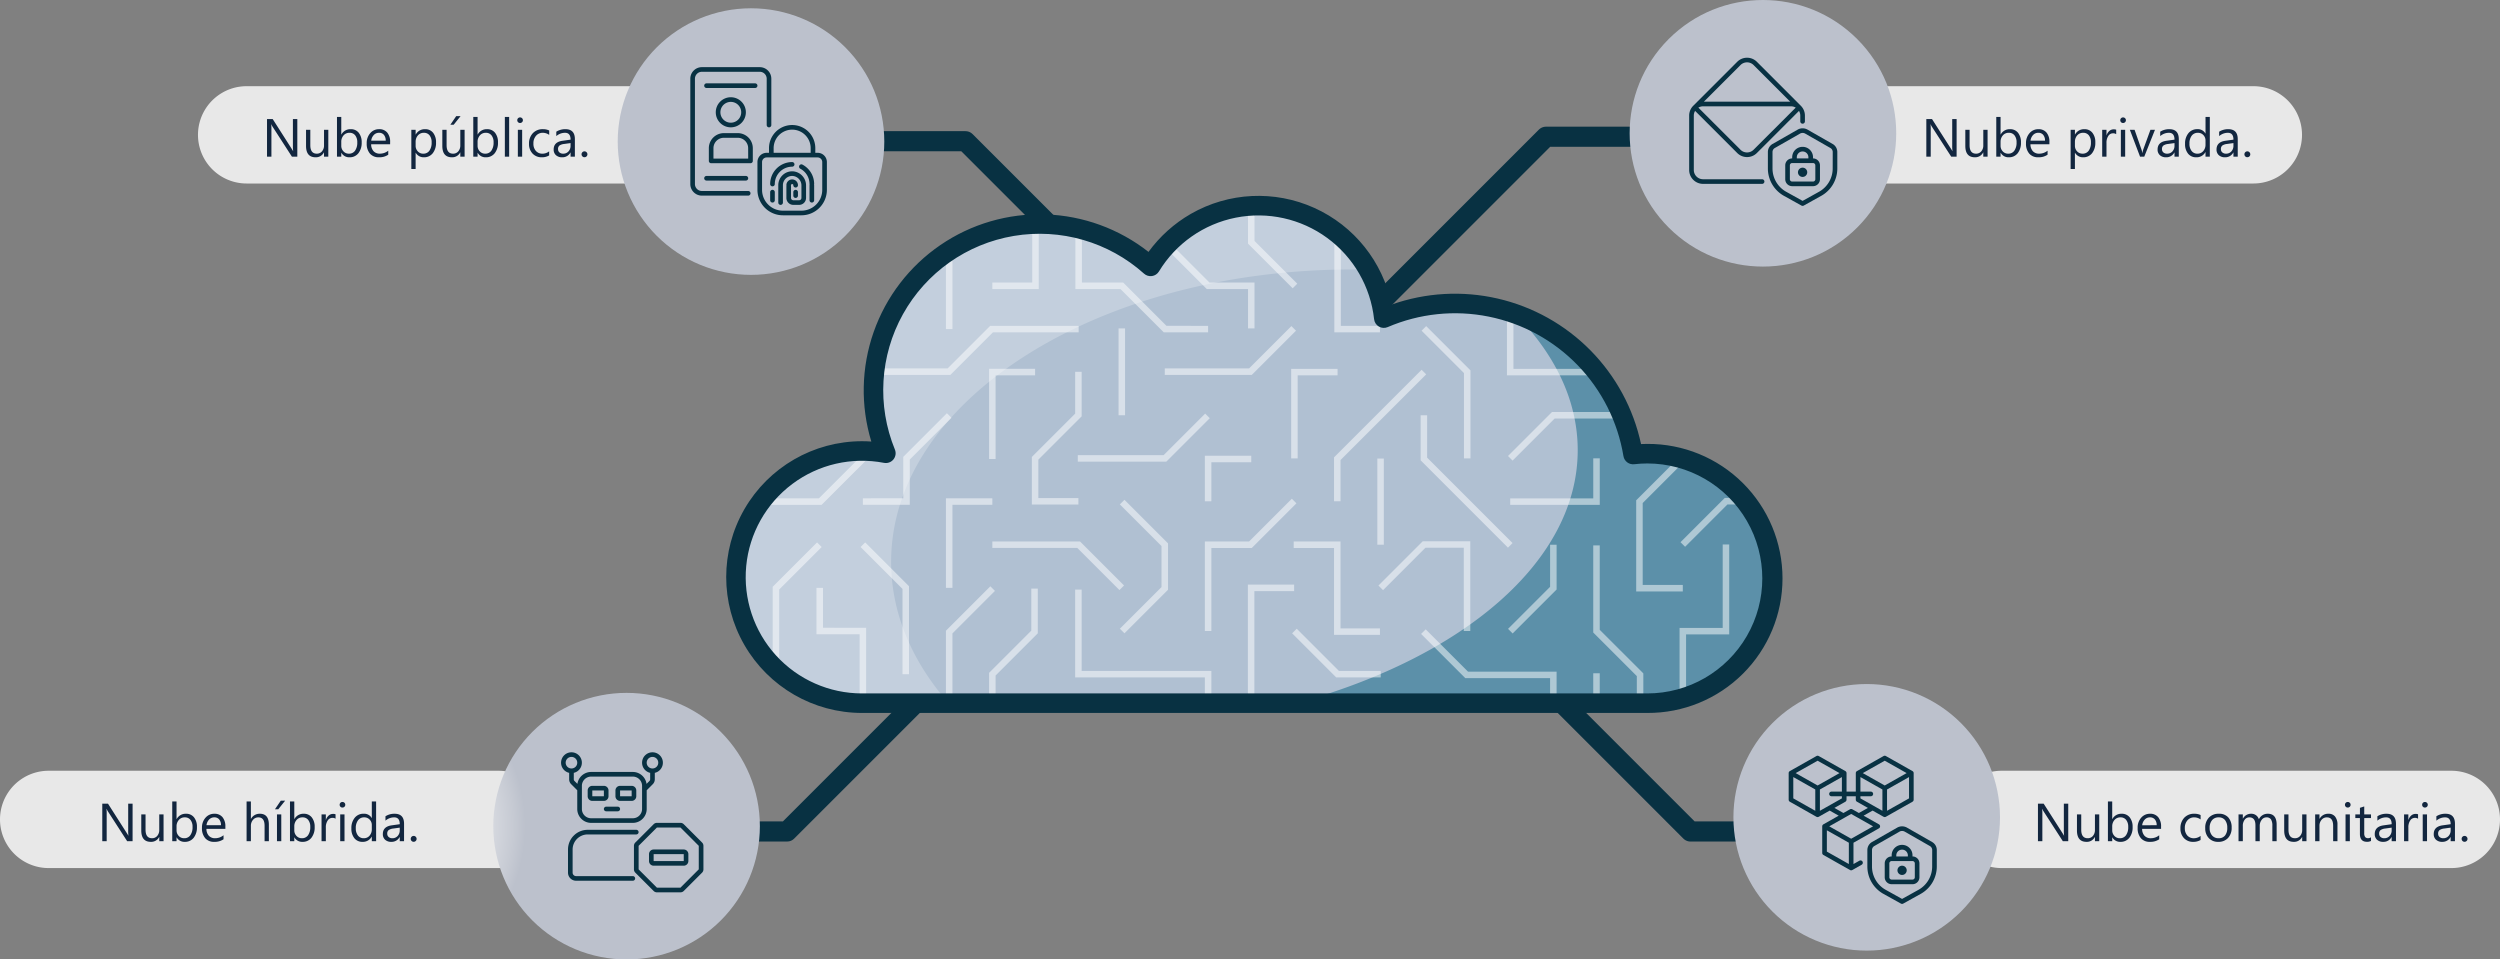<svg xmlns="http://www.w3.org/2000/svg" xmlns:xlink="http://www.w3.org/1999/xlink" width="745" height="285.92" viewBox="0 0 745 285.92">
  <rect x="0" y="0" width="745" height="285.92" fill="#808080" stroke="none"/>
  <defs>
    <clipPath id="clip-path">
      <rect id="Rectángulo_378618" data-name="Rectángulo 378618" width="449" height="285.92" fill="none"/>
    </clipPath>
    <clipPath id="clip-path-2">
      <path id="Trazado_827461" data-name="Trazado 827461" d="M760.619,513.68c-.655.024-1.3.058-1.94.112a37.4,37.4,0,0,0-23.418,10.843c-.471.456-.912.922-1.344,1.4a37.63,37.63,0,0,0-4.274,5.725,49.433,49.433,0,0,0-20.463-11.022c-.64-.17-1.29-.325-1.941-.461a49.258,49.258,0,0,0-10.634-1.15c-.1,0-.189,0-.286,0-.65,0-1.3.015-1.941.044A49.211,49.211,0,0,0,670.6,526.5q-.99.6-1.941,1.261a49.515,49.515,0,0,0-21.162,34.4c-.087.641-.16,1.291-.214,1.941q-.211,2.256-.213,4.57a49.442,49.442,0,0,0,3.687,18.78,37.877,37.877,0,0,0-7.088-.674,37.5,37.5,0,0,0-29.346,14.108q-.757.946-1.456,1.941a37.574,37.574,0,0,0,4.167,48.034q.939.946,1.941,1.814a37.4,37.4,0,0,0,23.961,9.247c.243.01.49.01.732.01h234a37.163,37.163,0,0,0,9.616-1.257c.655-.175,1.3-.364,1.941-.577A37.188,37.188,0,0,0,907.6,602.7c-.49-.665-1-1.315-1.533-1.941a37.129,37.129,0,0,0-17.6-11.59c-.466-.145-.941-.281-1.417-.407a37.439,37.439,0,0,0-9.393-1.193,37.047,37.047,0,0,0-4.24.252,53.313,53.313,0,0,0-2.935-10.736q-.378-.982-.8-1.94a53.778,53.778,0,0,0-6.375-10.921q-.75-.99-1.533-1.941a53.8,53.8,0,0,0-24.005-16.592c-.64-.223-1.286-.432-1.941-.626a53.955,53.955,0,0,0-36.7,2.111,37.477,37.477,0,0,0-12.8-24.379c-.631-.544-1.276-1.067-1.941-1.562a37.389,37.389,0,0,0-22.617-7.573q-.582,0-1.164.015" transform="translate(-606.091 -513.665)" fill="none"/>
    </clipPath>
    <clipPath id="clip-path-4">
      <rect id="Rectángulo_378602" data-name="Rectángulo 378602" width="141.745" height="116.076" fill="none"/>
    </clipPath>
    <clipPath id="clip-path-5">
      <rect id="Rectángulo_378606" data-name="Rectángulo 378606" width="294.736" height="148.248" fill="none"/>
    </clipPath>
    <clipPath id="clip-path-6">
      <rect id="Rectángulo_378607" data-name="Rectángulo 378607" width="188.387" height="148.26" fill="none"/>
    </clipPath>
    <clipPath id="clip-path-7">
      <path id="Trazado_827505" data-name="Trazado 827505" d="M708.6,513.138a2.912,2.912,0,0,0,2.061-1.368,34.671,34.671,0,0,1,64.115,14.222,2.911,2.911,0,0,0,4.046,2.362,50.867,50.867,0,0,1,70.26,38.438,2.91,2.91,0,0,0,3.2,2.422,34.831,34.831,0,0,1,3.914-.229,34.266,34.266,0,1,1,0,68.532h-234a34.668,34.668,0,1,1,6.543-68.71,2.911,2.911,0,0,0,3.239-3.964,46.628,46.628,0,0,1,74.249-52.416,2.912,2.912,0,0,0,2.369.711m11.555-18.519a40.755,40.755,0,0,0-12.6,11.321,52.464,52.464,0,0,0-82.6,56.515q-1.381-.1-2.755-.1a40.489,40.489,0,1,0,0,80.979h234a40.088,40.088,0,1,0,0-80.175q-.919,0-1.868.046a56.706,56.706,0,0,0-74.342-41.564,40.5,40.5,0,0,0-59.832-27.027" transform="translate(-581.706 -489.252)" fill="#083142"/>
    </clipPath>
    <clipPath id="clip-path-8">
      <path id="Trazado_827506" data-name="Trazado 827506" d="M310.753,60.4a39.721,39.721,0,1,0,39.721-39.721A39.721,39.721,0,0,0,310.753,60.4" transform="translate(-310.753 -20.677)" fill="none"/>
    </clipPath>
    <radialGradient id="radial-gradient" cx="0.5" cy="0.5" r="0.62" gradientTransform="matrix(-1, 0, 0, 1, -0.933, 0)" gradientUnits="objectBoundingBox">
      <stop offset="0" stop-color="#fff"/>
      <stop offset="0.268" stop-color="#fbfbfc"/>
      <stop offset="0.5" stop-color="#f0f1f4"/>
      <stop offset="0.72" stop-color="#dfe1e6"/>
      <stop offset="0.929" stop-color="#c6cad3"/>
      <stop offset="1" stop-color="#bcc1cc"/>
    </radialGradient>
    <clipPath id="clip-path-9">
      <rect id="Rectángulo_378611" data-name="Rectángulo 378611" width="449" height="285.92" fill="#083142"/>
    </clipPath>
    <clipPath id="clip-path-10">
      <path id="Trazado_827518" data-name="Trazado 827518" d="M0,1770.176a39.721,39.721,0,1,0,39.721-39.721A39.721,39.721,0,0,0,0,1770.176" transform="translate(0 -1730.455)" fill="none"/>
    </clipPath>
    <radialGradient id="radial-gradient-2" cx="0.5" r="0.62" gradientTransform="matrix(-1, 0, 0, 1, 0, 0)" xlink:href="#radial-gradient"/>
    <clipPath id="clip-path-12">
      <circle id="Elipse_11392" data-name="Elipse 11392" cx="39.721" cy="39.721" r="39.721" transform="translate(0 56.174) rotate(-45)" fill="none"/>
    </clipPath>
    <radialGradient id="radial-gradient-3" cx="0.5" r="0.62" gradientTransform="matrix(-1, 0, 0, 1, -8.525, 0)" xlink:href="#radial-gradient"/>
    <clipPath id="clip-path-14">
      <path id="Trazado_827530" data-name="Trazado 827530" d="M3097.205,1748.083a39.721,39.721,0,1,0,39.721-39.721,39.721,39.721,0,0,0-39.721,39.721" transform="translate(-3097.205 -1708.362)" fill="none"/>
    </clipPath>
    <radialGradient id="radial-gradient-4" cx="0.5" r="0.62" gradientTransform="matrix(-1, 0, 0, 1, -9.304, 0)" xlink:href="#radial-gradient"/>
  </defs>
  <g id="Grupo_1079626" data-name="Grupo 1079626" transform="translate(-427.5 -7183.316)">
    <path id="Trazado_829288" data-name="Trazado 829288" d="M14.5,0h117a14.5,14.5,0,0,1,0,29H14.5a14.5,14.5,0,0,1,0-29Z" transform="translate(486.5 7209)" fill="#e8e8e8"/>
    <path id="Trazado_829290" data-name="Trazado 829290" d="M14.5,0h117a14.5,14.5,0,0,1,0,29H14.5a14.5,14.5,0,0,1,0-29Z" transform="translate(967.5 7209)" fill="#e8e8e8"/>
    <path id="Trazado_829292" data-name="Trazado 829292" d="M14.5,0h134a14.5,14.5,0,0,1,0,29H14.5a14.5,14.5,0,0,1,0-29Z" transform="translate(1009.5 7413)" fill="#e8e8e8"/>
    <path id="Trazado_829293" data-name="Trazado 829293" d="M14.5,0h134a14.5,14.5,0,0,1,0,29H14.5a14.5,14.5,0,0,1,0-29Z" transform="translate(427.5 7413)" fill="#e8e8e8"/>
    <g id="Grupo_1078762" data-name="Grupo 1078762" transform="translate(1769.5 621.316)">
      <g id="Grupo_1078761" data-name="Grupo 1078761" transform="translate(-1195 6562)">
        <g id="Grupo_1078760" data-name="Grupo 1078760" clip-path="url(#clip-path)">
          <path id="Trazado_827457" data-name="Trazado 827457" d="M404.676,1676.1l-47.791,47.791H305.839" transform="translate(-269.346 -1476.108)" fill="none" stroke="#083142" stroke-linecap="round" stroke-linejoin="round" stroke-width="6"/>
          <path id="Trazado_827458" data-name="Trazado 827458" d="M612.917,352.709H680.5l37.4,37.4" transform="translate(-539.784 -310.624)" fill="none" stroke="#083142" stroke-linecap="round" stroke-linejoin="round" stroke-width="6"/>
          <path id="Trazado_827459" data-name="Trazado 827459" d="M2246.68,341.528h-67.587L2118.124,402.5" transform="translate(-1865.39 -300.777)" fill="none" stroke="#083142" stroke-linecap="round" stroke-linejoin="round" stroke-width="6"/>
          <path id="Trazado_827460" data-name="Trazado 827460" d="M2589.474,1676.1l47.792,47.791h51.045" transform="translate(-2280.499 -1476.108)" fill="none" stroke="#083142" stroke-linecap="round" stroke-linejoin="round" stroke-width="6"/>
          <g id="Grupo_1078730" data-name="Grupo 1078730" transform="translate(72.319 61.29)">
            <g id="Grupo_1078729" data-name="Grupo 1078729" clip-path="url(#clip-path-2)">
              <rect id="Rectángulo_378601" data-name="Rectángulo 378601" width="323.156" height="323.156" transform="translate(-74.13 74.13) rotate(-45)" fill="#b0c0d2"/>
            </g>
          </g>
          <g id="Grupo_1078741" data-name="Grupo 1078741" transform="translate(0 0)">
            <g id="Grupo_1078740" data-name="Grupo 1078740" clip-path="url(#clip-path)">
              <g id="Grupo_1078733" data-name="Grupo 1078733" transform="translate(239.325 93.475)" opacity="0.5">
                <g id="Grupo_1078732" data-name="Grupo 1078732">
                  <g id="Grupo_1078731" data-name="Grupo 1078731" clip-path="url(#clip-path-4)">
                    <path id="Trazado_827462" data-name="Trazado 827462" d="M2147.492,862.3a37.171,37.171,0,0,1-37.177,37.177H2005.747c49.64-13.618,83.833-42.266,83.833-75.406,0-14.753-6.782-28.623-18.688-40.67a53.827,53.827,0,0,1,35.183,41.975,37.1,37.1,0,0,1,41.417,36.924" transform="translate(-2005.747 -783.4)" fill="#086080"/>
                  </g>
                </g>
              </g>
              <g id="Grupo_1078736" data-name="Grupo 1078736" transform="translate(79.096 61.306)" opacity="0.5">
                <g id="Grupo_1078735" data-name="Grupo 1078735">
                  <g id="Grupo_1078734" data-name="Grupo 1078734" clip-path="url(#clip-path-5)">
                    <path id="Trazado_827463" data-name="Trazado 827463" d="M1260.22,559.489v19.377h-13.827v-1.941h11.886V559.533c.645-.029,1.291-.044,1.941-.044" transform="translate(-1176.77 -554.036)" fill="#fff"/>
                    <path id="Trazado_827464" data-name="Trazado 827464" d="M1493.345,598.281v1.941H1480.13l-12.9-12.9H1453.8V569.085c.65.136,1.3.291,1.941.461v15.83h12.294l12.9,12.9Z" transform="translate(-1359.426 -562.487)" fill="#fff"/>
                    <path id="Trazado_827465" data-name="Trazado 827465" d="M937.021,1059.332H923.041v-1.941H935.08v-12.355l13-13,1.372,1.372-12.427,12.427Z" transform="translate(-892 -970.204)" fill="#fff"/>
                    <path id="Trazado_827466" data-name="Trazado 827466" d="M1132.406,1271.184h-1.941v-26.691h13.83v1.941h-11.89Z" transform="translate(-1074.675 -1157.306)" fill="#fff"/>
                    <path id="Trazado_827467" data-name="Trazado 827467" d="M1358.912,968.176h-13.877V953.991l12.907-12.907V928.625h1.941v13.262l-12.907,12.907v11.441h11.937Z" transform="translate(-1263.642 -879.127)" fill="#fff"/>
                    <rect id="Rectángulo_378603" data-name="Rectángulo 378603" width="1.941" height="25.879" transform="translate(107.231 36.559)" fill="#fff"/>
                    <path id="Trazado_827468" data-name="Trazado 827468" d="M1012.253,813.772v1.941H986.7l-12.682,12.682h-22.69c.053-.65.126-1.3.214-1.941h21.676l12.677-12.682Z" transform="translate(-916.912 -777.978)" fill="#fff"/>
                    <path id="Trazado_827469" data-name="Trazado 827469" d="M1132.414,621.209v23.947h-1.941V622.47q.953-.655,1.941-1.261" transform="translate(-1074.681 -608.392)" fill="#fff"/>
                    <path id="Trazado_827470" data-name="Trazado 827470" d="M1240.185,948.005h-1.941V921.137h13.712v1.941h-11.772Z" transform="translate(-1169.593 -872.532)" fill="#fff"/>
                    <path id="Trazado_827471" data-name="Trazado 827471" d="M931.724,1393.921h-1.941v-25.4l-12.492-12.492,1.372-1.372,13.061,13.06Z" transform="translate(-886.937 -1254.324)" fill="#fff"/>
                    <path id="Trazado_827472" data-name="Trazado 827472" d="M694.621,1141.923l-12.987,12.982H662.892q.7-1,1.455-1.94h16.485l12.415-12.415Z" transform="translate(-662.892 -1065.765)" fill="#fff"/>
                    <path id="Trazado_827473" data-name="Trazado 827473" d="M712.411,1356.036l-12.653,12.653v24.631q-1-.866-1.941-1.814v-23.622l13.22-13.22Z" transform="translate(-693.651 -1254.33)" fill="#fff"/>
                    <path id="Trazado_827474" data-name="Trazado 827474" d="M821.948,1480.074v22.477H820.74c-.243,0-.49,0-.733-.01v-20.526H807.151v-13.832h1.941v11.891Z" transform="translate(-789.938 -1354.305)" fill="#fff"/>
                    <path id="Trazado_827475" data-name="Trazado 827475" d="M1132.406,1499.137h-1.941v-21.6L1143.7,1464.3l1.372,1.372-12.664,12.664Z" transform="translate(-1074.675 -1350.889)" fill="#fff"/>
                    <path id="Trazado_827476" data-name="Trazado 827476" d="M1284.246,1366.765l-12.552-12.552h-25.318v-1.941H1272.5l13.121,13.121Z" transform="translate(-1176.755 -1252.225)" fill="#fff"/>
                    <path id="Trazado_827477" data-name="Trazado 827477" d="M1252.777,1470.054v13.322l-12.575,12.575v8.248h-1.941v-9.048l12.575-12.58v-12.517Z" transform="translate(-1169.609 -1355.953)" fill="#fff"/>
                    <path id="Trazado_827478" data-name="Trazado 827478" d="M1493.779,1496.727v9.62h-1.941v-7.68h-38.651v-26.174h1.941v24.233Z" transform="translate(-1358.889 -1358.101)" fill="#fff"/>
                    <path id="Trazado_827479" data-name="Trazado 827479" d="M1566.217,1288.024l-1.372-1.372,12.409-12.409V1262.02l-12.413-12.414,1.372-1.372,12.982,12.982v13.83Z" transform="translate(-1457.221 -1160.6)" fill="#fff"/>
                    <path id="Trazado_827480" data-name="Trazado 827480" d="M1486.163,1047.248h-26.377v-1.941h25.574l12.385-12.385,1.372,1.372Z" transform="translate(-1364.701 -970.98)" fill="#fff"/>
                    <path id="Trazado_827481" data-name="Trazado 827481" d="M1702.937,828.91h-25.929v-1.941h25.126l12.61-12.61,1.372,1.372Z" transform="translate(-1556.003 -778.495)" fill="#fff"/>
                    <path id="Trazado_827482" data-name="Trazado 827482" d="M1704.084,617.531V631.2h-1.941V619.472H1689.85L1677.382,607c.432-.48.873-.946,1.344-1.4l11.93,11.935Z" transform="translate(-1556.333 -594.643)" fill="#fff"/>
                    <path id="Trazado_827483" data-name="Trazado 827483" d="M1899.588,537.022l-1.373,1.373-13.308-13.307V513.9c.641-.053,1.286-.087,1.941-.112v10.5Z" transform="translate(-1739.097 -513.788)" fill="#fff"/>
                    <path id="Trazado_827484" data-name="Trazado 827484" d="M2114.082,605.37v1.941h-13.6V577.135c.665.495,1.31,1.019,1.941,1.562V605.37Z" transform="translate(-1928.95 -569.577)" fill="#fff"/>
                    <path id="Trazado_827485" data-name="Trazado 827485" d="M1994.625,947.851h-1.941V921.161h13.83V923.1h-11.89Z" transform="translate(-1834.014 -872.553)" fill="#fff"/>
                    <path id="Trazado_827486" data-name="Trazado 827486" d="M1779.071,1151.76h-1.941v-13.576h13.83v1.941h-11.89Z" transform="translate(-1644.18 -1063.681)" fill="#fff"/>
                    <path id="Trazado_827487" data-name="Trazado 827487" d="M1779.071,1284.929h-1.941v-26.69h13.179l12.74-12.74,1.372,1.372-13.309,13.309h-12.042Z" transform="translate(-1644.18 -1158.191)" fill="#fff"/>
                    <path id="Trazado_827488" data-name="Trazado 827488" d="M1898.329,1460.052v1.941h-11.847v33.4h-1.94v-35.338Z" transform="translate(-1738.774 -1347.144)" fill="#fff"/>
                    <path id="Trazado_827489" data-name="Trazado 827489" d="M2021.474,1584.726h-13.262l-13.144-13.144,1.372-1.372,12.576,12.576h12.458Z" transform="translate(-1836.113 -1444.158)" fill="#fff"/>
                    <path id="Trazado_827490" data-name="Trazado 827490" d="M2332.971,853.86h-1.941V828.437l-12.63-12.63,1.372-1.372,13.2,13.2Z" transform="translate(-2120.865 -778.562)" fill="#fff"/>
                    <path id="Trazado_827491" data-name="Trazado 827491" d="M2559.072,796.012h-27.479V776.854c.655.194,1.3.4,1.941.626v16.592h24q.786.953,1.533,1.941" transform="translate(-2308.62 -745.465)" fill="#fff"/>
                    <path id="Trazado_827492" data-name="Trazado 827492" d="M2101.673,962.731h-1.941v-13.1l26.091-26.092,1.372,1.372-25.523,25.523Z" transform="translate(-1928.289 -874.652)" fill="#fff"/>
                    <path id="Trazado_827493" data-name="Trazado 827493" d="M2342.041,1076.532l-26.023-26.023v-13.437h1.941v12.633l25.455,25.454Z" transform="translate(-2118.767 -974.634)" fill="#fff"/>
                    <rect id="Rectángulo_378604" data-name="Rectángulo 378604" width="1.941" height="25.677" transform="translate(184.347 75.341)" fill="#fff"/>
                    <path id="Trazado_827494" data-name="Trazado 827494" d="M2024.72,1380.118h-13.689v-25.9h-12.018v-1.941h13.958v25.9h11.748Z" transform="translate(-1839.588 -1252.225)" fill="#fff"/>
                    <path id="Trazado_827495" data-name="Trazado 827495" d="M2238,1378.473h-1.941v-24.816h-11.421L2212,1366.3l-1.372-1.372,13.211-13.211H2238Z" transform="translate(-2025.95 -1251.735)" fill="#fff"/>
                    <path id="Trazado_827496" data-name="Trazado 827496" d="M2357.54,1584.352v9.4H2355.6v-7.461h-25.267l-13.176-13.177,1.373-1.373,12.609,12.609Z" transform="translate(-2119.77 -1445.509)" fill="#fff"/>
                    <path id="Trazado_827497" data-name="Trazado 827497" d="M2568.534,1030.882h-20.42l-12.546,12.546-1.373-1.373,13.118-13.114h20.425c.277.641.543,1.286.8,1.941" transform="translate(-2310.912 -967.473)" fill="#fff"/>
                    <path id="Trazado_827498" data-name="Trazado 827498" d="M2566.4,1158.492h-26.69v-1.941h24.75v-11.94h1.941Z" transform="translate(-2315.766 -1069.343)" fill="#fff"/>
                    <path id="Trazado_827499" data-name="Trazado 827499" d="M2535.715,1386.857l-1.372-1.372,12.53-12.529v-12.551h1.941v13.354Z" transform="translate(-2311.042 -1259.387)" fill="#fff"/>
                    <path id="Trazado_827500" data-name="Trazado 827500" d="M2868.27,1179.22h-13.894v-27.15l13.208-13.208,1.372,1.372-12.639,12.639v24.406h11.953Z" transform="translate(-2592.889 -1064.279)" fill="#fff"/>
                    <path id="Trazado_827501" data-name="Trazado 827501" d="M2762.056,1400.179v8.878h-1.941v-8.073L2747.128,1388v-25.975h1.94v25.169Z" transform="translate(-2498.438 -1260.812)" fill="#fff"/>
                    <rect id="Rectángulo_378605" data-name="Rectángulo 378605" width="1.941" height="8.922" transform="translate(248.69 139.324)" fill="#fff"/>
                    <path id="Trazado_827502" data-name="Trazado 827502" d="M2985.1,1245.563h-6.055l-12.614,12.614-1.373-1.373,13.182-13.181h5.327c.533.626,1.043,1.276,1.533,1.941" transform="translate(-2690.367 -1156.539)" fill="#fff"/>
                    <path id="Trazado_827503" data-name="Trazado 827503" d="M2977.5,1359.868v26.8h-12.856v18.659c-.636.214-1.286.4-1.941.577v-21.177h12.856v-24.859Z" transform="translate(-2688.291 -1258.914)" fill="#fff"/>
                  </g>
                </g>
              </g>
              <g id="Grupo_1078739" data-name="Grupo 1078739" transform="translate(72.319 61.291)" opacity="0.24">
                <g id="Grupo_1078738" data-name="Grupo 1078738">
                  <g id="Grupo_1078737" data-name="Grupo 1078737" clip-path="url(#clip-path-6)">
                    <path id="Trazado_827504" data-name="Trazado 827504" d="M794.478,532.718q-2.249-.051-4.512-.048c-76.013,0-137.636,39.01-137.636,87.137,0,15.277,6.21,29.638,17.126,42.12H643.67a37.577,37.577,0,1,1,7.088-74.479,49.537,49.537,0,0,1,78.885-55.685,37.585,37.585,0,0,1,64.835.956" transform="translate(-606.091 -513.667)" fill="#fff"/>
                  </g>
                </g>
              </g>
            </g>
          </g>
          <g id="Grupo_1078743" data-name="Grupo 1078743" transform="translate(69.409 58.377)">
            <g id="Grupo_1078742" data-name="Grupo 1078742" clip-path="url(#clip-path-7)">
              <rect id="Rectángulo_378609" data-name="Rectángulo 378609" width="349.472" height="290.729" transform="translate(-66.721 38.522) rotate(-30)" fill="#083142"/>
            </g>
          </g>
          <g id="Grupo_1078745" data-name="Grupo 1078745" transform="translate(37.079 2.467)">
            <g id="Grupo_1078744" data-name="Grupo 1078744" clip-path="url(#clip-path-8)">
              <rect id="Rectángulo_378610" data-name="Rectángulo 378610" width="79.443" height="79.443" transform="translate(0 0)" fill="url(#radial-gradient)"/>
            </g>
          </g>
          <g id="Grupo_1078747" data-name="Grupo 1078747" transform="translate(0 0)">
            <g id="Grupo_1078746" data-name="Grupo 1078746" clip-path="url(#clip-path-9)">
              <path id="Trazado_827507" data-name="Trazado 827507" d="M495.515,206h13.8a.69.69,0,0,0,0-1.38h-13.8a2.072,2.072,0,0,1-2.069-2.069V171.164a2.072,2.072,0,0,1,2.069-2.069H512.76a2.072,2.072,0,0,1,2.069,2.069v13.8a.69.69,0,0,0,1.38,0v-13.8a3.453,3.453,0,0,0-3.449-3.449H495.515a3.453,3.453,0,0,0-3.449,3.449V202.55A3.453,3.453,0,0,0,495.515,206" transform="translate(-433.353 -147.703)" fill="#083142"/>
              <path id="Trazado_827508" data-name="Trazado 827508" d="M527.442,439.426a.69.69,0,1,0,0,1.38h11.727a.69.69,0,0,0,0-1.38Z" transform="translate(-463.9 -386.994)" fill="#083142"/>
              <path id="Trazado_827509" data-name="Trazado 827509" d="M542.617,208.872a.69.69,0,0,0-.69-.69H527.442a.69.69,0,1,0,0,1.38h14.486a.69.69,0,0,0,.69-.69" transform="translate(-463.9 -183.342)" fill="#083142"/>
              <path id="Trazado_827510" data-name="Trazado 827510" d="M564.624,247.353a4.484,4.484,0,1,0-4.484,4.484,4.489,4.489,0,0,0,4.484-4.484m-7.588,0a3.1,3.1,0,1,1,3.1,3.1,3.108,3.108,0,0,1-3.1-3.1" transform="translate(-489.356 -213.89)" fill="#083142"/>
              <path id="Trazado_827511" data-name="Trazado 827511" d="M551.419,340.753V336.96a4.489,4.489,0,0,0-4.484-4.484H542.8a4.489,4.489,0,0,0-4.484,4.484v3.794a.69.69,0,0,0,.69.69h11.727a.69.69,0,0,0,.69-.69m-1.38-.69H539.693v-3.1a3.108,3.108,0,0,1,3.1-3.1h4.139a3.108,3.108,0,0,1,3.1,3.1Z" transform="translate(-474.082 -292.805)" fill="#083142"/>
              <path id="Trazado_827512" data-name="Trazado 827512" d="M663.165,320.52h-.69a2.762,2.762,0,0,0-2.759,2.759v8.278a7.6,7.6,0,0,0,7.588,7.588h5.518a7.6,7.6,0,0,0,7.588-7.588v-8.278a2.762,2.762,0,0,0-2.759-2.759h-.69v-1.38a6.9,6.9,0,0,0-13.8,0Zm15.865,2.759v8.278a6.215,6.215,0,0,1-6.208,6.208H667.3a6.215,6.215,0,0,1-6.208-6.208v-8.278a1.381,1.381,0,0,1,1.38-1.38h15.176a1.381,1.381,0,0,1,1.38,1.38m-14.486-4.139a5.518,5.518,0,0,1,11.037,0v1.38H664.545Z" transform="translate(-580.999 -274.985)" fill="#083142"/>
              <path id="Trazado_827513" data-name="Trazado 827513" d="M692.2,411.983a.69.69,0,0,0,.69-.69,5.179,5.179,0,0,1,5.173-5.173.69.69,0,1,0,0-1.38,6.56,6.56,0,0,0-6.553,6.553.69.69,0,0,0,.69.69" transform="translate(-609.002 -356.446)" fill="#083142"/>
              <path id="Trazado_827514" data-name="Trazado 827514" d="M764.14,411.806a5.17,5.17,0,0,1,2.739,4.566.625.625,0,0,1,0,.345V421.2a.69.69,0,1,0,1.38,0v-4.484a.62.62,0,0,1,0-.345,6.546,6.546,0,0,0-3.469-5.783.69.69,0,1,0-.65,1.217" transform="translate(-672.641 -361.525)" fill="#083142"/>
              <path id="Trazado_827515" data-name="Trazado 827515" d="M692.2,477.906a.69.69,0,0,0,.69-.69V474.8a.69.69,0,1,0-1.38,0v2.414a.69.69,0,0,0,.69.69" transform="translate(-609.002 -417.541)" fill="#083142"/>
              <path id="Trazado_827516" data-name="Trazado 827516" d="M716.16,427.871a4.106,4.106,0,0,0-3.1,1.11,4.155,4.155,0,0,0-1.309,3.02v5.173a.69.69,0,1,0,1.38,0V432a2.759,2.759,0,0,1,2.944-2.753,2.827,2.827,0,0,1,2.574,2.871v3.676a.691.691,0,0,1-.69.69h-1.724a.69.69,0,0,1-.69-.69v-3.449a.62.62,0,0,1,0-.345.345.345,0,0,1,.69,0,.69.69,0,1,0,1.38,0,1.724,1.724,0,1,0-3.449,0,.623.623,0,0,1,0,.345v3.449a2.072,2.072,0,0,0,2.069,2.069h1.724a2.072,2.072,0,0,0,2.069-2.069v-3.676a4.209,4.209,0,0,0-3.865-4.248" transform="translate(-626.822 -376.809)" fill="#083142"/>
              <path id="Trazado_827517" data-name="Trazado 827517" d="M750.014,474.112a.69.69,0,0,0-.69.69v1.035a.69.69,0,1,0,1.38,0V474.8a.69.69,0,0,0-.69-.69" transform="translate(-659.915 -417.541)" fill="#083142"/>
            </g>
          </g>
          <g id="Grupo_1078749" data-name="Grupo 1078749" transform="translate(0 206.477)">
            <g id="Grupo_1078748" data-name="Grupo 1078748" clip-path="url(#clip-path-10)">
              <rect id="Rectángulo_378612" data-name="Rectángulo 378612" width="79.442" height="79.442" transform="translate(0 0)" fill="url(#radial-gradient-2)"/>
            </g>
          </g>
          <g id="Grupo_1078751" data-name="Grupo 1078751" transform="translate(0 0)">
            <g id="Grupo_1078750" data-name="Grupo 1078750" clip-path="url(#clip-path-9)">
              <path id="Trazado_827519" data-name="Trazado 827519" d="M366.136,2055.481a1.378,1.378,0,0,0-.98-.406h-7.016a1.378,1.378,0,0,0-.98.406l-5.459,5.459a1.377,1.377,0,0,0-.406.98v7.017a1.376,1.376,0,0,0,.406.98l5.459,5.459a1.377,1.377,0,0,0,.98.406h7.016a1.377,1.377,0,0,0,.98-.406l5.459-5.459a1.378,1.378,0,0,0,.406-.98v-7.017a1.376,1.376,0,0,0-.406-.98Zm-.98,18.908-7.012,0-5.457-5.455,0-7.012,5.455-5.457h7.014l5.455,5.452,0,7.012Z" transform="translate(-309.378 -1809.864)" fill="#083142"/>
              <path id="Trazado_827520" data-name="Trazado 827520" d="M171.658,1886.858a2.056,2.056,0,0,0,.606,1.463l1.808,1.808v5.578a4.143,4.143,0,0,0,4.139,4.139h12.416a4.143,4.143,0,0,0,4.139-4.139v-5.578l1.808-1.808a2.057,2.057,0,0,0,.606-1.463v-1.923a3.1,3.1,0,1,0-1.38,0v1.923a.685.685,0,0,1-.2.488l-.879.879a4.142,4.142,0,0,0-4.093-3.554H178.211a4.142,4.142,0,0,0-4.093,3.554l-.879-.879a.686.686,0,0,1-.2-.488v-1.923a3.1,3.1,0,1,0-1.38,0Zm23.108-4.947a1.724,1.724,0,1,1,1.725,1.724,1.726,1.726,0,0,1-1.725-1.724m-19.314,6.9a2.762,2.762,0,0,1,2.759-2.759h12.416a2.762,2.762,0,0,1,2.759,2.759v6.9a2.762,2.762,0,0,1-2.759,2.759H178.211a2.762,2.762,0,0,1-2.759-2.759Zm-4.829-6.9a1.724,1.724,0,1,1,1.725,1.724,1.726,1.726,0,0,1-1.725-1.724" transform="translate(-149.05 -1654.628)" fill="#083142"/>
              <path id="Trazado_827521" data-name="Trazado 827521" d="M205.9,2086.269H189a1.036,1.036,0,0,1-1.035-1.035v-6.9a4.489,4.489,0,0,1,4.484-4.484h14.486a.69.69,0,0,0,0-1.38H192.451a5.87,5.87,0,0,0-5.863,5.864v6.9a2.417,2.417,0,0,0,2.414,2.414h16.9a.69.69,0,0,0,0-1.38" transform="translate(-164.324 -1825.186)" fill="#083142"/>
              <path id="Trazado_827522" data-name="Trazado 827522" d="M280.334,2014.662h-3.449a.69.69,0,1,0,0,1.38h3.449a.69.69,0,1,0,0-1.38" transform="translate(-243.24 -1774.273)" fill="#083142"/>
              <path id="Trazado_827523" data-name="Trazado 827523" d="M237.107,1967.117h3.449a1.381,1.381,0,0,0,1.38-1.38v-1.725a1.381,1.381,0,0,0-1.38-1.379h-3.449a1.381,1.381,0,0,0-1.38,1.379v1.725a1.381,1.381,0,0,0,1.38,1.38m0-3.1h3.449v1.725h-3.45Z" transform="translate(-207.6 -1728.452)" fill="#083142"/>
              <path id="Trazado_827524" data-name="Trazado 827524" d="M306.48,1967.117h3.449a1.381,1.381,0,0,0,1.38-1.38v-1.725a1.381,1.381,0,0,0-1.38-1.379H306.48a1.381,1.381,0,0,0-1.38,1.379v1.725a1.381,1.381,0,0,0,1.38,1.38m0-3.1h3.449v1.725h-3.45Z" transform="translate(-268.696 -1728.452)" fill="#083142"/>
              <path id="Trazado_827525" data-name="Trazado 827525" d="M399.273,2121.613h-8.967a1.381,1.381,0,0,0-1.38,1.38v2.069a1.381,1.381,0,0,0,1.38,1.379h8.967a1.381,1.381,0,0,0,1.38-1.379v-2.069a1.381,1.381,0,0,0-1.38-1.38m-8.967,3.449v-2.069h8.967v2.069Z" transform="translate(-342.52 -1868.463)" fill="#083142"/>
            </g>
          </g>
          <g id="Grupo_1078753" data-name="Grupo 1078753" transform="translate(322.18 -16.453)">
            <g id="Grupo_1078752" data-name="Grupo 1078752" clip-path="url(#clip-path-12)">
              <rect id="Rectángulo_378614" data-name="Rectángulo 378614" width="79.442" height="79.442" transform="translate(16.453 16.453)" fill="url(#radial-gradient-3)"/>
            </g>
          </g>
          <g id="Grupo_1078755" data-name="Grupo 1078755" transform="translate(0 0)">
            <g id="Grupo_1078754" data-name="Grupo 1078754" clip-path="url(#clip-path-9)">
              <path id="Trazado_827526" data-name="Trazado 827526" d="M2990.867,181.739h17.59a.69.69,0,0,0,0-1.38h-17.59a2.762,2.762,0,0,1-2.759-2.759V161.39a2.739,2.739,0,0,1,.385-1.4l12.554,12.554a4.141,4.141,0,0,0,5.852,0l12.554-12.554a2.739,2.739,0,0,1,.385,1.4v1.725a.69.69,0,0,0,1.38,0V161.39a4.125,4.125,0,0,0-1.2-2.906c-.006-.007-.01-.014-.017-.02L3006.9,145.358a4.137,4.137,0,0,0-5.853,0l-13.106,13.106c-.006.006-.011.014-.017.02a4.125,4.125,0,0,0-1.2,2.906V177.6a4.144,4.144,0,0,0,4.139,4.139m15.057-10.169a2.761,2.761,0,0,1-3.9,0l-12.554-12.554a2.736,2.736,0,0,1,1.4-.385h26.212a2.737,2.737,0,0,1,1.4.385Zm-3.9-25.237a2.757,2.757,0,0,1,3.9,0l10.918,10.918H2991.1Z" transform="translate(-2630.353 -126.945)" fill="#083142"/>
              <path id="Trazado_827527" data-name="Trazado 827527" d="M3234.922,370.166v-.345a3.1,3.1,0,0,0-6.208,0v.345a2.072,2.072,0,0,0-2.069,2.069v4.139a2.072,2.072,0,0,0,2.069,2.069h6.208a2.072,2.072,0,0,0,2.069-2.069v-4.139a2.072,2.072,0,0,0-2.069-2.069m-4.829-.345a1.724,1.724,0,1,1,3.449,0v.345h-3.449Zm5.518,6.553a.691.691,0,0,1-.69.69h-6.208a.691.691,0,0,1-.69-.69v-4.139a.691.691,0,0,1,.69-.69h6.208a.691.691,0,0,1,.69.69Z" transform="translate(-2841.642 -322.96)" fill="#083142"/>
              <path id="Trazado_827528" data-name="Trazado 827528" d="M3259.82,418.746a1.38,1.38,0,1,0,1.379,1.38,1.381,1.381,0,0,0-1.379-1.38" transform="translate(-2869.644 -368.781)" fill="#083142"/>
              <path id="Trazado_827529" data-name="Trazado 827529" d="M3202.589,325.137,3195,320.8a2.984,2.984,0,0,0-2.738,0l-7.588,4.336h0a2.765,2.765,0,0,0-1.39,2.4v4.915a9.343,9.343,0,0,0,4.666,8.07l5.346,2.972a.69.69,0,0,0,.67,0l5.355-2.978a9.338,9.338,0,0,0,4.656-8.065v-4.915a2.765,2.765,0,0,0-1.39-2.4m.011,7.31a7.952,7.952,0,0,1-3.957,6.864l-5.011,2.786-5-2.78a7.955,7.955,0,0,1-3.966-6.87v-4.915a1.383,1.383,0,0,1,.7-1.2l7.587-4.336a1.628,1.628,0,0,1,1.369,0l7.588,4.336a1.383,1.383,0,0,1,.7,1.2Z" transform="translate(-2803.456 -282.23)" fill="#083142"/>
            </g>
          </g>
          <g id="Grupo_1078757" data-name="Grupo 1078757" transform="translate(369.558 203.841)">
            <g id="Grupo_1078756" data-name="Grupo 1078756" clip-path="url(#clip-path-14)">
              <rect id="Rectángulo_378616" data-name="Rectángulo 378616" width="79.442" height="79.442" transform="translate(0)" fill="url(#radial-gradient-4)"/>
            </g>
          </g>
          <g id="Grupo_1078759" data-name="Grupo 1078759" transform="translate(0 0)">
            <g id="Grupo_1078758" data-name="Grupo 1078758" clip-path="url(#clip-path-9)">
              <path id="Trazado_827531" data-name="Trazado 827531" d="M3483.367,2113.49v-.345a3.1,3.1,0,0,0-6.208,0v.345a2.072,2.072,0,0,0-2.069,2.069v4.139a2.072,2.072,0,0,0,2.069,2.069h6.208a2.072,2.072,0,0,0,2.069-2.069v-4.139a2.072,2.072,0,0,0-2.069-2.069m-4.829-.345a1.725,1.725,0,0,1,3.449,0v.345h-3.449Zm5.519,6.553a.691.691,0,0,1-.69.69h-6.208a.691.691,0,0,1-.69-.69v-4.139a.69.69,0,0,1,.69-.69h6.208a.69.69,0,0,1,.69.69Z" transform="translate(-3060.443 -1858.271)" fill="#083142"/>
              <path id="Trazado_827532" data-name="Trazado 827532" d="M3508.265,2162.071a1.38,1.38,0,1,0,1.379,1.38,1.381,1.381,0,0,0-1.379-1.38" transform="translate(-3088.444 -1904.093)" fill="#083142"/>
              <path id="Trazado_827533" data-name="Trazado 827533" d="M3451.035,2068.461l-7.588-4.336a2.984,2.984,0,0,0-2.738,0l-7.588,4.336h0a2.766,2.766,0,0,0-1.39,2.4v4.915a9.343,9.343,0,0,0,4.666,8.07l5.346,2.972a.69.69,0,0,0,.67,0l5.355-2.978a9.338,9.338,0,0,0,4.656-8.064v-4.915a2.766,2.766,0,0,0-1.39-2.4m.011,7.311a7.95,7.95,0,0,1-3.957,6.864l-5.011,2.786-5-2.78a7.955,7.955,0,0,1-3.966-6.87v-4.915a1.383,1.383,0,0,1,.7-1.2l7.588-4.336a1.626,1.626,0,0,1,1.369,0l7.588,4.336a1.383,1.383,0,0,1,.7,1.2Z" transform="translate(-3022.258 -1817.542)" fill="#083142"/>
              <path id="Trazado_827534" data-name="Trazado 827534" d="M3235.524,1901.175l7.933,4.484a.69.69,0,0,0,.679,0l3.268-1.847,2.686,1.516-4.563,2.579a.691.691,0,0,0-.35.6v7.933a.69.69,0,0,0,.35.6l7.933,4.484a.69.69,0,0,0,.679,0l2.759-1.559a.69.69,0,1,0-.679-1.2l-1.73.977v-6.348l7.582-4.286c.013-.008.024-.018.037-.026a.7.7,0,0,0,.061-.043.663.663,0,0,0,.049-.047.652.652,0,0,0,.045-.048.679.679,0,0,0,.044-.062c.008-.012.018-.022.025-.035s0-.011.007-.016a.636.636,0,0,0,.03-.069c.008-.019.017-.038.022-.058s.01-.043.014-.065.01-.044.012-.067,0-.044,0-.066,0-.044,0-.066-.007-.044-.012-.067-.008-.043-.014-.065-.015-.039-.022-.058a.634.634,0,0,0-.03-.069c0-.005,0-.011-.007-.016s-.017-.023-.025-.036a.667.667,0,0,0-.043-.062c-.014-.018-.031-.033-.046-.049s-.031-.031-.048-.045a.638.638,0,0,0-.063-.044c-.012-.008-.022-.018-.035-.025l-4.562-2.579,2.686-1.516,3.268,1.847a.689.689,0,0,0,.678,0l7.933-4.484a.69.69,0,0,0,.35-.6v-7.933a.691.691,0,0,0-.35-.6l-7.933-4.484a.689.689,0,0,0-.678,0l-7.933,4.484a.69.69,0,0,0-.35.6v5.518h-2.759v-5.518a.69.69,0,0,0-.351-.6l-7.933-4.484a.689.689,0,0,0-.679,0l-7.933,4.484a.69.69,0,0,0-.35.6v7.933a.69.69,0,0,0,.35.6m1.029-7.351,6.553,3.7v6.348l-6.553-3.7Zm23.776,14.683-6.531,3.691-6.531-3.691,6.531-3.691Zm-13.774,1.182,6.553,3.7v6.348l-6.553-3.7Zm17.935-5.813v-6.348l6.553-3.7v6.348Zm-.69-14.925,6.531,3.691-6.531,3.691-6.531-3.691Zm-7.243,4.874,6.553,3.7v6.348l-6.553-3.7v-.632h3.1a.69.69,0,0,0,0-1.38h-3.1Zm-1.379,5.716v1.035a.69.69,0,0,0,.35.6l3.262,1.844-2.685,1.516-1.968-1.112a.689.689,0,0,0-.679,0l-1.968,1.112-2.686-1.516,3.262-1.844a.689.689,0,0,0,.351-.6v-1.035Zm-7.243,0h3.1v.632l-6.553,3.7v-6.348l6.553-3.7v4.336h-3.1a.69.69,0,0,0,0,1.38m-4.139-10.589,6.531,3.691-6.531,3.691-6.531-3.691Z" transform="translate(-2849.154 -1662.256)" fill="#083142"/>
            </g>
          </g>
        </g>
      </g>
    </g>
    <path id="Trazado_829289" data-name="Trazado 829289" d="M-38.4,0h-1.609l-5.766-8.93a3.731,3.731,0,0,1-.359-.7h-.047a11.534,11.534,0,0,1,.063,1.539V0H-47.43V-11.2h1.7l5.609,8.789q.352.547.453.75h.031a11.853,11.853,0,0,1-.078-1.648V-11.2H-38.4Zm9.234,0h-1.281V-1.266h-.031A2.631,2.631,0,0,1-32.945.188Q-35.8.188-35.8-3.219V-8h1.273v4.578q0,2.531,1.938,2.531a1.96,1.96,0,0,0,1.543-.691,2.645,2.645,0,0,0,.605-1.809V-8h1.281Zm3.9-1.156H-25.3V0h-1.281V-11.844H-25.3v5.25h.031A3.03,3.03,0,0,1-22.5-8.187a2.932,2.932,0,0,1,2.41,1.074,4.436,4.436,0,0,1,.871,2.879A4.959,4.959,0,0,1-20.2-1.02,3.251,3.251,0,0,1-22.867.188,2.631,2.631,0,0,1-25.266-1.156ZM-25.3-4.383v1.117a2.379,2.379,0,0,0,.645,1.684,2.14,2.14,0,0,0,1.637.691,2.145,2.145,0,0,0,1.824-.891,4.086,4.086,0,0,0,.66-2.477,3.225,3.225,0,0,0-.617-2.094,2.043,2.043,0,0,0-1.672-.758,2.27,2.27,0,0,0-1.8.777A2.854,2.854,0,0,0-25.3-4.383Zm14.555.7h-5.648a2.992,2.992,0,0,0,.719,2.063,2.478,2.478,0,0,0,1.891.727A3.931,3.931,0,0,0-11.3-1.781v1.2a4.643,4.643,0,0,1-2.789.766A3.381,3.381,0,0,1-16.75-.9a4.461,4.461,0,0,1-.969-3.066A4.375,4.375,0,0,1-16.66-7.012a3.394,3.394,0,0,1,2.629-1.176A3.008,3.008,0,0,1-11.6-7.172a4.234,4.234,0,0,1,.859,2.82Zm-1.312-1.086a2.607,2.607,0,0,0-.535-1.727,1.823,1.823,0,0,0-1.465-.617,2.07,2.07,0,0,0-1.539.648,2.943,2.943,0,0,0-.781,1.7Zm8.945,3.609h-.031V3.68H-4.422V-8h1.281v1.406h.031A3.03,3.03,0,0,1-.344-8.187,2.93,2.93,0,0,1,2.07-7.113a4.449,4.449,0,0,1,.867,2.879A4.959,4.959,0,0,1,1.961-1.02,3.251,3.251,0,0,1-.711.188,2.676,2.676,0,0,1-3.109-1.156Zm-.031-3.227v1.117A2.379,2.379,0,0,0-2.5-1.582,2.14,2.14,0,0,0-.859-.891,2.145,2.145,0,0,0,.965-1.781a4.086,4.086,0,0,0,.66-2.477,3.225,3.225,0,0,0-.617-2.094A2.043,2.043,0,0,0-.664-7.109a2.27,2.27,0,0,0-1.8.777A2.854,2.854,0,0,0-3.141-4.383ZM11.453,0H10.172V-1.266h-.031A2.631,2.631,0,0,1,7.672.188q-2.859,0-2.859-3.406V-8H6.086v4.578q0,2.531,1.938,2.531a1.96,1.96,0,0,0,1.543-.691,2.645,2.645,0,0,0,.605-1.809V-8h1.281Zm-1.2-12.078L8.2-9.516H7.211l1.742-2.562Zm5.1,10.922H15.32V0H14.039V-11.844H15.32v5.25h.031a3.03,3.03,0,0,1,2.766-1.594,2.932,2.932,0,0,1,2.41,1.074A4.436,4.436,0,0,1,21.4-4.234a4.959,4.959,0,0,1-.977,3.215A3.251,3.251,0,0,1,17.75.188,2.631,2.631,0,0,1,15.352-1.156ZM15.32-4.383v1.117a2.379,2.379,0,0,0,.645,1.684A2.14,2.14,0,0,0,17.6-.891a2.145,2.145,0,0,0,1.824-.891,4.086,4.086,0,0,0,.66-2.477,3.225,3.225,0,0,0-.617-2.094A2.043,2.043,0,0,0,17.8-7.109a2.27,2.27,0,0,0-1.8.777A2.854,2.854,0,0,0,15.32-4.383ZM24.727,0H23.445V-11.844h1.281Zm3.25-10.031a.812.812,0,0,1-.586-.234.791.791,0,0,1-.242-.594.8.8,0,0,1,.242-.6.8.8,0,0,1,.586-.238.827.827,0,0,1,.6.238.8.8,0,0,1,.246.6.792.792,0,0,1-.246.586A.82.82,0,0,1,27.977-10.031ZM28.6,0H27.32V-8H28.6Zm8.047-.367a4.163,4.163,0,0,1-2.187.555A3.622,3.622,0,0,1,31.7-.926a4.035,4.035,0,0,1-1.051-2.887,4.435,4.435,0,0,1,1.133-3.176,3.963,3.963,0,0,1,3.023-1.2,4.209,4.209,0,0,1,1.859.391v1.313a3.258,3.258,0,0,0-1.906-.625,2.576,2.576,0,0,0-2.012.879,3.335,3.335,0,0,0-.785,2.309A3.176,3.176,0,0,0,32.7-1.7a2.545,2.545,0,0,0,1.98.813,3.211,3.211,0,0,0,1.969-.7ZM44.313,0H43.031V-1.25H43A2.682,2.682,0,0,1,40.539.188a2.63,2.63,0,0,1-1.871-.633,2.192,2.192,0,0,1-.676-1.68q0-2.242,2.641-2.609l2.4-.336q0-2.039-1.648-2.039a3.938,3.938,0,0,0-2.609.984V-7.437a4.958,4.958,0,0,1,2.719-.75q2.82,0,2.82,2.984ZM43.031-4.047l-1.93.266a3.133,3.133,0,0,0-1.344.441A1.273,1.273,0,0,0,39.3-2.219a1.221,1.221,0,0,0,.418.957,1.615,1.615,0,0,0,1.113.371,2.056,2.056,0,0,0,1.574-.668,2.387,2.387,0,0,0,.621-1.691ZM47.172.172a.829.829,0,0,1-.613-.258A.849.849,0,0,1,46.3-.7a.862.862,0,0,1,.254-.621.823.823,0,0,1,.613-.262.845.845,0,0,1,.625.262.855.855,0,0,1,.258.621.842.842,0,0,1-.258.617A.851.851,0,0,1,47.172.172Z" transform="translate(554.5 7230)" fill="#12263f"/>
    <path id="Trazado_829291" data-name="Trazado 829291" d="M-38.93,0h-1.609L-46.3-8.93a3.731,3.731,0,0,1-.359-.7h-.047a11.534,11.534,0,0,1,.063,1.539V0h-1.312V-11.2h1.7l5.609,8.789q.352.547.453.75h.031a11.853,11.853,0,0,1-.078-1.648V-11.2h1.313ZM-29.7,0h-1.281V-1.266h-.031A2.631,2.631,0,0,1-33.477.188q-2.859,0-2.859-3.406V-8h1.273v4.578q0,2.531,1.938,2.531a1.96,1.96,0,0,0,1.543-.691,2.645,2.645,0,0,0,.605-1.809V-8H-29.7Zm3.9-1.156h-.031V0h-1.281V-11.844h1.281v5.25h.031a3.03,3.03,0,0,1,2.766-1.594,2.932,2.932,0,0,1,2.41,1.074,4.436,4.436,0,0,1,.871,2.879,4.959,4.959,0,0,1-.977,3.215A3.251,3.251,0,0,1-23.4.188,2.631,2.631,0,0,1-25.8-1.156Zm-.031-3.227v1.117a2.379,2.379,0,0,0,.645,1.684,2.14,2.14,0,0,0,1.637.691,2.145,2.145,0,0,0,1.824-.891,4.086,4.086,0,0,0,.66-2.477,3.225,3.225,0,0,0-.617-2.094,2.043,2.043,0,0,0-1.672-.758,2.27,2.27,0,0,0-1.8.777A2.854,2.854,0,0,0-25.828-4.383Zm14.555.7h-5.648A2.992,2.992,0,0,0-16.2-1.617a2.478,2.478,0,0,0,1.891.727,3.931,3.931,0,0,0,2.484-.891v1.2a4.643,4.643,0,0,1-2.789.766A3.381,3.381,0,0,1-17.281-.9a4.461,4.461,0,0,1-.969-3.066,4.375,4.375,0,0,1,1.059-3.043,3.394,3.394,0,0,1,2.629-1.176,3.008,3.008,0,0,1,2.43,1.016,4.234,4.234,0,0,1,.859,2.82Zm-1.312-1.086a2.607,2.607,0,0,0-.535-1.727,1.823,1.823,0,0,0-1.465-.617,2.07,2.07,0,0,0-1.539.648,2.943,2.943,0,0,0-.781,1.7Zm8.945,3.609h-.031V3.68H-4.953V-8h1.281v1.406h.031A3.03,3.03,0,0,1-.875-8.187,2.93,2.93,0,0,1,1.539-7.113a4.449,4.449,0,0,1,.867,2.879A4.959,4.959,0,0,1,1.43-1.02,3.251,3.251,0,0,1-1.242.188,2.676,2.676,0,0,1-3.641-1.156Zm-.031-3.227v1.117a2.379,2.379,0,0,0,.645,1.684,2.14,2.14,0,0,0,1.637.691A2.145,2.145,0,0,0,.434-1.781a4.086,4.086,0,0,0,.66-2.477A3.225,3.225,0,0,0,.477-6.352,2.043,2.043,0,0,0-1.2-7.109a2.27,2.27,0,0,0-1.8.777A2.854,2.854,0,0,0-3.672-4.383ZM8.625-6.7a1.567,1.567,0,0,0-.969-.258,1.635,1.635,0,0,0-1.371.773,3.576,3.576,0,0,0-.551,2.109V0H4.453V-8H5.734v1.648h.031A2.793,2.793,0,0,1,6.6-7.668a1.906,1.906,0,0,1,1.258-.473,2.092,2.092,0,0,1,.766.109Zm2.047-3.328a.812.812,0,0,1-.586-.234.791.791,0,0,1-.242-.594.8.8,0,0,1,.242-.6.8.8,0,0,1,.586-.238.827.827,0,0,1,.6.238.8.8,0,0,1,.246.6.792.792,0,0,1-.246.586A.82.82,0,0,1,10.672-10.031ZM11.3,0H10.016V-8H11.3ZM20.18-8,16.992,0H15.734L12.7-8h1.406l2.031,5.813a5.217,5.217,0,0,1,.281,1.117h.031a5.283,5.283,0,0,1,.25-1.086L18.828-8Zm7.1,8H26V-1.25h-.031A2.682,2.682,0,0,1,23.508.188a2.63,2.63,0,0,1-1.871-.633,2.192,2.192,0,0,1-.676-1.68q0-2.242,2.641-2.609L26-5.07q0-2.039-1.648-2.039a3.938,3.938,0,0,0-2.609.984V-7.437a4.958,4.958,0,0,1,2.719-.75q2.82,0,2.82,2.984ZM26-4.047l-1.93.266a3.133,3.133,0,0,0-1.344.441,1.273,1.273,0,0,0-.453,1.121,1.221,1.221,0,0,0,.418.957A1.615,1.615,0,0,0,23.8-.891a2.056,2.056,0,0,0,1.574-.668A2.387,2.387,0,0,0,26-3.25ZM36.523,0H35.242V-1.359h-.031A2.958,2.958,0,0,1,32.461.188a2.988,2.988,0,0,1-2.41-1.074,4.407,4.407,0,0,1-.9-2.926,4.794,4.794,0,0,1,1-3.18,3.3,3.3,0,0,1,2.664-1.2,2.564,2.564,0,0,1,2.4,1.3h.031v-4.953h1.281ZM35.242-3.617V-4.8A2.289,2.289,0,0,0,34.6-6.437a2.149,2.149,0,0,0-1.625-.672,2.212,2.212,0,0,0-1.844.859,3.766,3.766,0,0,0-.672,2.375,3.387,3.387,0,0,0,.645,2.184,2.107,2.107,0,0,0,1.73.8,2.188,2.188,0,0,0,1.738-.773A2.882,2.882,0,0,0,35.242-3.617ZM44.844,0H43.563V-1.25h-.031A2.682,2.682,0,0,1,41.07.188,2.63,2.63,0,0,1,39.2-.445a2.192,2.192,0,0,1-.676-1.68q0-2.242,2.641-2.609l2.4-.336q0-2.039-1.648-2.039a3.938,3.938,0,0,0-2.609.984V-7.437a4.958,4.958,0,0,1,2.719-.75q2.82,0,2.82,2.984ZM43.563-4.047l-1.93.266a3.133,3.133,0,0,0-1.344.441,1.273,1.273,0,0,0-.453,1.121,1.221,1.221,0,0,0,.418.957,1.615,1.615,0,0,0,1.113.371,2.056,2.056,0,0,0,1.574-.668,2.387,2.387,0,0,0,.621-1.691ZM47.7.172a.829.829,0,0,1-.613-.258A.849.849,0,0,1,46.836-.7a.862.862,0,0,1,.254-.621.823.823,0,0,1,.613-.262.845.845,0,0,1,.625.262.855.855,0,0,1,.258.621.842.842,0,0,1-.258.617A.851.851,0,0,1,47.7.172Z" transform="translate(1049.5 7230)" fill="#12263f"/>
    <path id="Trazado_829294" data-name="Trazado 829294" d="M-54.66,0H-56.27l-5.766-8.93a3.731,3.731,0,0,1-.359-.7h-.047a11.534,11.534,0,0,1,.063,1.539V0h-1.312V-11.2h1.7l5.609,8.789q.352.547.453.75h.031a11.853,11.853,0,0,1-.078-1.648V-11.2h1.313Zm9.234,0h-1.281V-1.266h-.031A2.631,2.631,0,0,1-49.207.188q-2.859,0-2.859-3.406V-8h1.273v4.578q0,2.531,1.938,2.531a1.96,1.96,0,0,0,1.543-.691,2.645,2.645,0,0,0,.605-1.809V-8h1.281Zm3.9-1.156h-.031V0H-42.84V-11.844h1.281v5.25h.031a3.03,3.03,0,0,1,2.766-1.594,2.932,2.932,0,0,1,2.41,1.074,4.436,4.436,0,0,1,.871,2.879,4.959,4.959,0,0,1-.977,3.215A3.251,3.251,0,0,1-39.129.188,2.631,2.631,0,0,1-41.527-1.156Zm-.031-3.227v1.117a2.379,2.379,0,0,0,.645,1.684,2.14,2.14,0,0,0,1.637.691,2.145,2.145,0,0,0,1.824-.891,4.086,4.086,0,0,0,.66-2.477,3.225,3.225,0,0,0-.617-2.094,2.043,2.043,0,0,0-1.672-.758,2.27,2.27,0,0,0-1.8.777A2.854,2.854,0,0,0-41.559-4.383ZM-27-3.68h-5.648a2.992,2.992,0,0,0,.719,2.063,2.478,2.478,0,0,0,1.891.727,3.931,3.931,0,0,0,2.484-.891v1.2a4.643,4.643,0,0,1-2.789.766A3.381,3.381,0,0,1-33.012-.9a4.461,4.461,0,0,1-.969-3.066,4.375,4.375,0,0,1,1.059-3.043,3.394,3.394,0,0,1,2.629-1.176,3.008,3.008,0,0,1,2.43,1.016A4.234,4.234,0,0,1-27-4.352Zm-1.312-1.086a2.607,2.607,0,0,0-.535-1.727,1.823,1.823,0,0,0-1.465-.617,2.07,2.07,0,0,0-1.539.648,2.943,2.943,0,0,0-.781,1.7Zm13.086,4.4a4.163,4.163,0,0,1-2.187.555A3.622,3.622,0,0,1-20.18-.926,4.035,4.035,0,0,1-21.23-3.812,4.435,4.435,0,0,1-20.1-6.988a3.963,3.963,0,0,1,3.023-1.2,4.209,4.209,0,0,1,1.859.391v1.313a3.258,3.258,0,0,0-1.906-.625,2.576,2.576,0,0,0-2.012.879,3.335,3.335,0,0,0-.785,2.309A3.176,3.176,0,0,0-19.18-1.7a2.545,2.545,0,0,0,1.98.813,3.211,3.211,0,0,0,1.969-.7Zm5.281.555A3.711,3.711,0,0,1-12.781-.934,4.153,4.153,0,0,1-13.84-3.906a4.326,4.326,0,0,1,1.1-3.148A3.96,3.96,0,0,1-9.762-8.187a3.588,3.588,0,0,1,2.793,1.1,4.368,4.368,0,0,1,1,3.055A4.3,4.3,0,0,1-7.047-.965,3.791,3.791,0,0,1-9.949.188Zm.094-7.3a2.437,2.437,0,0,0-1.953.84,3.449,3.449,0,0,0-.719,2.316A3.262,3.262,0,0,0-11.8-1.711a2.469,2.469,0,0,0,1.945.82,2.342,2.342,0,0,0,1.91-.8,3.492,3.492,0,0,0,.668-2.289A3.552,3.552,0,0,0-7.945-6.3,2.332,2.332,0,0,0-9.855-7.109ZM7.441,0H6.16V-4.594a3.466,3.466,0,0,0-.41-1.922,1.555,1.555,0,0,0-1.379-.594,1.708,1.708,0,0,0-1.395.75,2.869,2.869,0,0,0-.574,1.8V0H1.121V-4.75q0-2.359-1.82-2.359A1.686,1.686,0,0,0-2.09-6.4a2.923,2.923,0,0,0-.547,1.84V0H-3.918V-8h1.281v1.266h.031A2.718,2.718,0,0,1-.121-8.187a2.316,2.316,0,0,1,1.43.457,2.3,2.3,0,0,1,.836,1.2A2.855,2.855,0,0,1,4.8-8.187q2.641,0,2.641,3.258Zm8.891,0H15.051V-1.266H15.02A2.631,2.631,0,0,1,12.551.188q-2.859,0-2.859-3.406V-8h1.273v4.578q0,2.531,1.938,2.531a1.96,1.96,0,0,0,1.543-.691,2.645,2.645,0,0,0,.605-1.809V-8h1.281Zm9.227,0H24.277V-4.562q0-2.547-1.859-2.547a2.017,2.017,0,0,0-1.59.723A2.679,2.679,0,0,0,20.2-4.562V0H18.918V-8H20.2v1.328h.031a2.887,2.887,0,0,1,2.625-1.516,2.448,2.448,0,0,1,2.008.848,3.776,3.776,0,0,1,.7,2.449Zm3.07-10.031a.812.812,0,0,1-.586-.234.791.791,0,0,1-.242-.594.8.8,0,0,1,.242-.6.8.8,0,0,1,.586-.238.827.827,0,0,1,.6.238.8.8,0,0,1,.246.6.792.792,0,0,1-.246.586A.82.82,0,0,1,28.629-10.031ZM29.254,0H27.973V-8h1.281Zm6.3-.078a2.47,2.47,0,0,1-1.2.25q-2.1,0-2.1-2.344V-6.906H30.887V-8h1.375V-9.953l1.281-.414V-8h2.016v1.094H33.543V-2.4a1.869,1.869,0,0,0,.273,1.148,1.091,1.091,0,0,0,.906.344,1.347,1.347,0,0,0,.836-.266ZM43,0H41.715V-1.25h-.031A2.682,2.682,0,0,1,39.223.188a2.63,2.63,0,0,1-1.871-.633,2.192,2.192,0,0,1-.676-1.68q0-2.242,2.641-2.609l2.4-.336q0-2.039-1.648-2.039a3.938,3.938,0,0,0-2.609.984V-7.437a4.958,4.958,0,0,1,2.719-.75Q43-8.187,43-5.2ZM41.715-4.047l-1.93.266a3.133,3.133,0,0,0-1.344.441,1.273,1.273,0,0,0-.453,1.121,1.221,1.221,0,0,0,.418.957,1.615,1.615,0,0,0,1.113.371,2.056,2.056,0,0,0,1.574-.668,2.387,2.387,0,0,0,.621-1.691ZM49.582-6.7a1.567,1.567,0,0,0-.969-.258,1.635,1.635,0,0,0-1.371.773,3.576,3.576,0,0,0-.551,2.109V0H45.41V-8h1.281v1.648h.031a2.794,2.794,0,0,1,.836-1.316,1.906,1.906,0,0,1,1.258-.473,2.092,2.092,0,0,1,.766.109Zm2.047-3.328a.812.812,0,0,1-.586-.234.791.791,0,0,1-.242-.594.8.8,0,0,1,.242-.6.8.8,0,0,1,.586-.238.827.827,0,0,1,.6.238.8.8,0,0,1,.246.6.792.792,0,0,1-.246.586A.82.82,0,0,1,51.629-10.031ZM52.254,0H50.973V-8h1.281Zm8.32,0H59.293V-1.25h-.031A2.682,2.682,0,0,1,56.8.188,2.63,2.63,0,0,1,54.93-.445a2.192,2.192,0,0,1-.676-1.68q0-2.242,2.641-2.609l2.4-.336q0-2.039-1.648-2.039a3.938,3.938,0,0,0-2.609.984V-7.437a4.958,4.958,0,0,1,2.719-.75q2.82,0,2.82,2.984ZM59.293-4.047l-1.93.266a3.133,3.133,0,0,0-1.344.441,1.273,1.273,0,0,0-.453,1.121,1.221,1.221,0,0,0,.418.957A1.615,1.615,0,0,0,57.1-.891a2.056,2.056,0,0,0,1.574-.668,2.387,2.387,0,0,0,.621-1.691ZM63.434.172a.829.829,0,0,1-.613-.258A.849.849,0,0,1,62.566-.7a.862.862,0,0,1,.254-.621.823.823,0,0,1,.613-.262.845.845,0,0,1,.625.262.855.855,0,0,1,.258.621.842.842,0,0,1-.258.617A.851.851,0,0,1,63.434.172Z" transform="translate(1098.5 7434)" fill="#12263f"/>
    <path id="Trazado_829295" data-name="Trazado 829295" d="M-37.492,0H-39.1l-5.766-8.93a3.731,3.731,0,0,1-.359-.7h-.047a11.534,11.534,0,0,1,.063,1.539V0h-1.312V-11.2h1.7l5.609,8.789q.352.547.453.75h.031A11.853,11.853,0,0,1-38.8-3.312V-11.2h1.313Zm9.234,0h-1.281V-1.266h-.031A2.631,2.631,0,0,1-32.039.188Q-34.9.188-34.9-3.219V-8h1.273v4.578q0,2.531,1.938,2.531a1.96,1.96,0,0,0,1.543-.691,2.645,2.645,0,0,0,.605-1.809V-8h1.281Zm3.9-1.156h-.031V0h-1.281V-11.844h1.281v5.25h.031a3.03,3.03,0,0,1,2.766-1.594,2.932,2.932,0,0,1,2.41,1.074,4.436,4.436,0,0,1,.871,2.879,4.959,4.959,0,0,1-.977,3.215A3.251,3.251,0,0,1-21.961.188,2.631,2.631,0,0,1-24.359-1.156Zm-.031-3.227v1.117a2.379,2.379,0,0,0,.645,1.684,2.14,2.14,0,0,0,1.637.691,2.145,2.145,0,0,0,1.824-.891,4.086,4.086,0,0,0,.66-2.477,3.225,3.225,0,0,0-.617-2.094,2.043,2.043,0,0,0-1.672-.758,2.27,2.27,0,0,0-1.8.777A2.854,2.854,0,0,0-24.391-4.383Zm14.555.7h-5.648a2.992,2.992,0,0,0,.719,2.063,2.478,2.478,0,0,0,1.891.727,3.931,3.931,0,0,0,2.484-.891v1.2A4.643,4.643,0,0,1-13.18.188,3.381,3.381,0,0,1-15.844-.9a4.461,4.461,0,0,1-.969-3.066,4.375,4.375,0,0,1,1.059-3.043,3.394,3.394,0,0,1,2.629-1.176A3.008,3.008,0,0,1-10.7-7.172a4.234,4.234,0,0,1,.859,2.82Zm-1.312-1.086a2.607,2.607,0,0,0-.535-1.727,1.823,1.823,0,0,0-1.465-.617,2.07,2.07,0,0,0-1.539.648,2.943,2.943,0,0,0-.781,1.7ZM3.125,0H1.844V-4.609q0-2.5-1.859-2.5a2.027,2.027,0,0,0-1.578.723,2.693,2.693,0,0,0-.641,1.855V0H-3.516V-11.844h1.281v5.172H-2.2A2.91,2.91,0,0,1,.422-8.187q2.7,0,2.7,3.258Zm3.7,0H5.539V-8H6.82ZM7.969-12.078,5.922-9.516H4.93l1.742-2.562ZM10.727-1.156H10.7V0H9.414V-11.844H10.7v5.25h.031a3.03,3.03,0,0,1,2.766-1.594A2.932,2.932,0,0,1,15.9-7.113a4.436,4.436,0,0,1,.871,2.879A4.959,4.959,0,0,1,15.8-1.02,3.251,3.251,0,0,1,13.125.188,2.631,2.631,0,0,1,10.727-1.156ZM10.7-4.383v1.117a2.379,2.379,0,0,0,.645,1.684,2.14,2.14,0,0,0,1.637.691A2.145,2.145,0,0,0,14.8-1.781a4.086,4.086,0,0,0,.66-2.477,3.225,3.225,0,0,0-.617-2.094,2.043,2.043,0,0,0-1.672-.758,2.27,2.27,0,0,0-1.8.777A2.854,2.854,0,0,0,10.7-4.383Zm12.3-2.32a1.567,1.567,0,0,0-.969-.258,1.635,1.635,0,0,0-1.371.773A3.576,3.576,0,0,0,20.1-4.078V0H18.82V-8H20.1v1.648h.031a2.793,2.793,0,0,1,.836-1.316,1.906,1.906,0,0,1,1.258-.473,2.092,2.092,0,0,1,.766.109Zm2.047-3.328a.812.812,0,0,1-.586-.234.791.791,0,0,1-.242-.594.8.8,0,0,1,.242-.6.8.8,0,0,1,.586-.238.827.827,0,0,1,.6.238.8.8,0,0,1,.246.6.792.792,0,0,1-.246.586A.82.82,0,0,1,25.039-10.031ZM25.664,0H24.383V-8h1.281Zm9.422,0H33.8V-1.359h-.031A2.958,2.958,0,0,1,31.023.188a2.988,2.988,0,0,1-2.41-1.074,4.407,4.407,0,0,1-.9-2.926,4.794,4.794,0,0,1,1-3.18,3.3,3.3,0,0,1,2.664-1.2,2.564,2.564,0,0,1,2.4,1.3H33.8v-4.953h1.281ZM33.8-3.617V-4.8a2.289,2.289,0,0,0-.641-1.641,2.149,2.149,0,0,0-1.625-.672A2.212,2.212,0,0,0,29.7-6.25a3.766,3.766,0,0,0-.672,2.375,3.387,3.387,0,0,0,.645,2.184,2.107,2.107,0,0,0,1.73.8,2.188,2.188,0,0,0,1.738-.773A2.882,2.882,0,0,0,33.8-3.617ZM43.406,0H42.125V-1.25h-.031A2.682,2.682,0,0,1,39.633.188a2.63,2.63,0,0,1-1.871-.633,2.192,2.192,0,0,1-.676-1.68q0-2.242,2.641-2.609l2.4-.336q0-2.039-1.648-2.039a3.938,3.938,0,0,0-2.609.984V-7.437a4.958,4.958,0,0,1,2.719-.75q2.82,0,2.82,2.984ZM42.125-4.047l-1.93.266a3.133,3.133,0,0,0-1.344.441A1.273,1.273,0,0,0,38.4-2.219a1.221,1.221,0,0,0,.418.957,1.615,1.615,0,0,0,1.113.371A2.056,2.056,0,0,0,41.5-1.559a2.387,2.387,0,0,0,.621-1.691ZM46.266.172a.829.829,0,0,1-.613-.258A.849.849,0,0,1,45.4-.7a.862.862,0,0,1,.254-.621.823.823,0,0,1,.613-.262.845.845,0,0,1,.625.262.855.855,0,0,1,.258.621.842.842,0,0,1-.258.617A.851.851,0,0,1,46.266.172Z" transform="translate(504.5 7434)" fill="#12263f"/>
  </g>
</svg>
